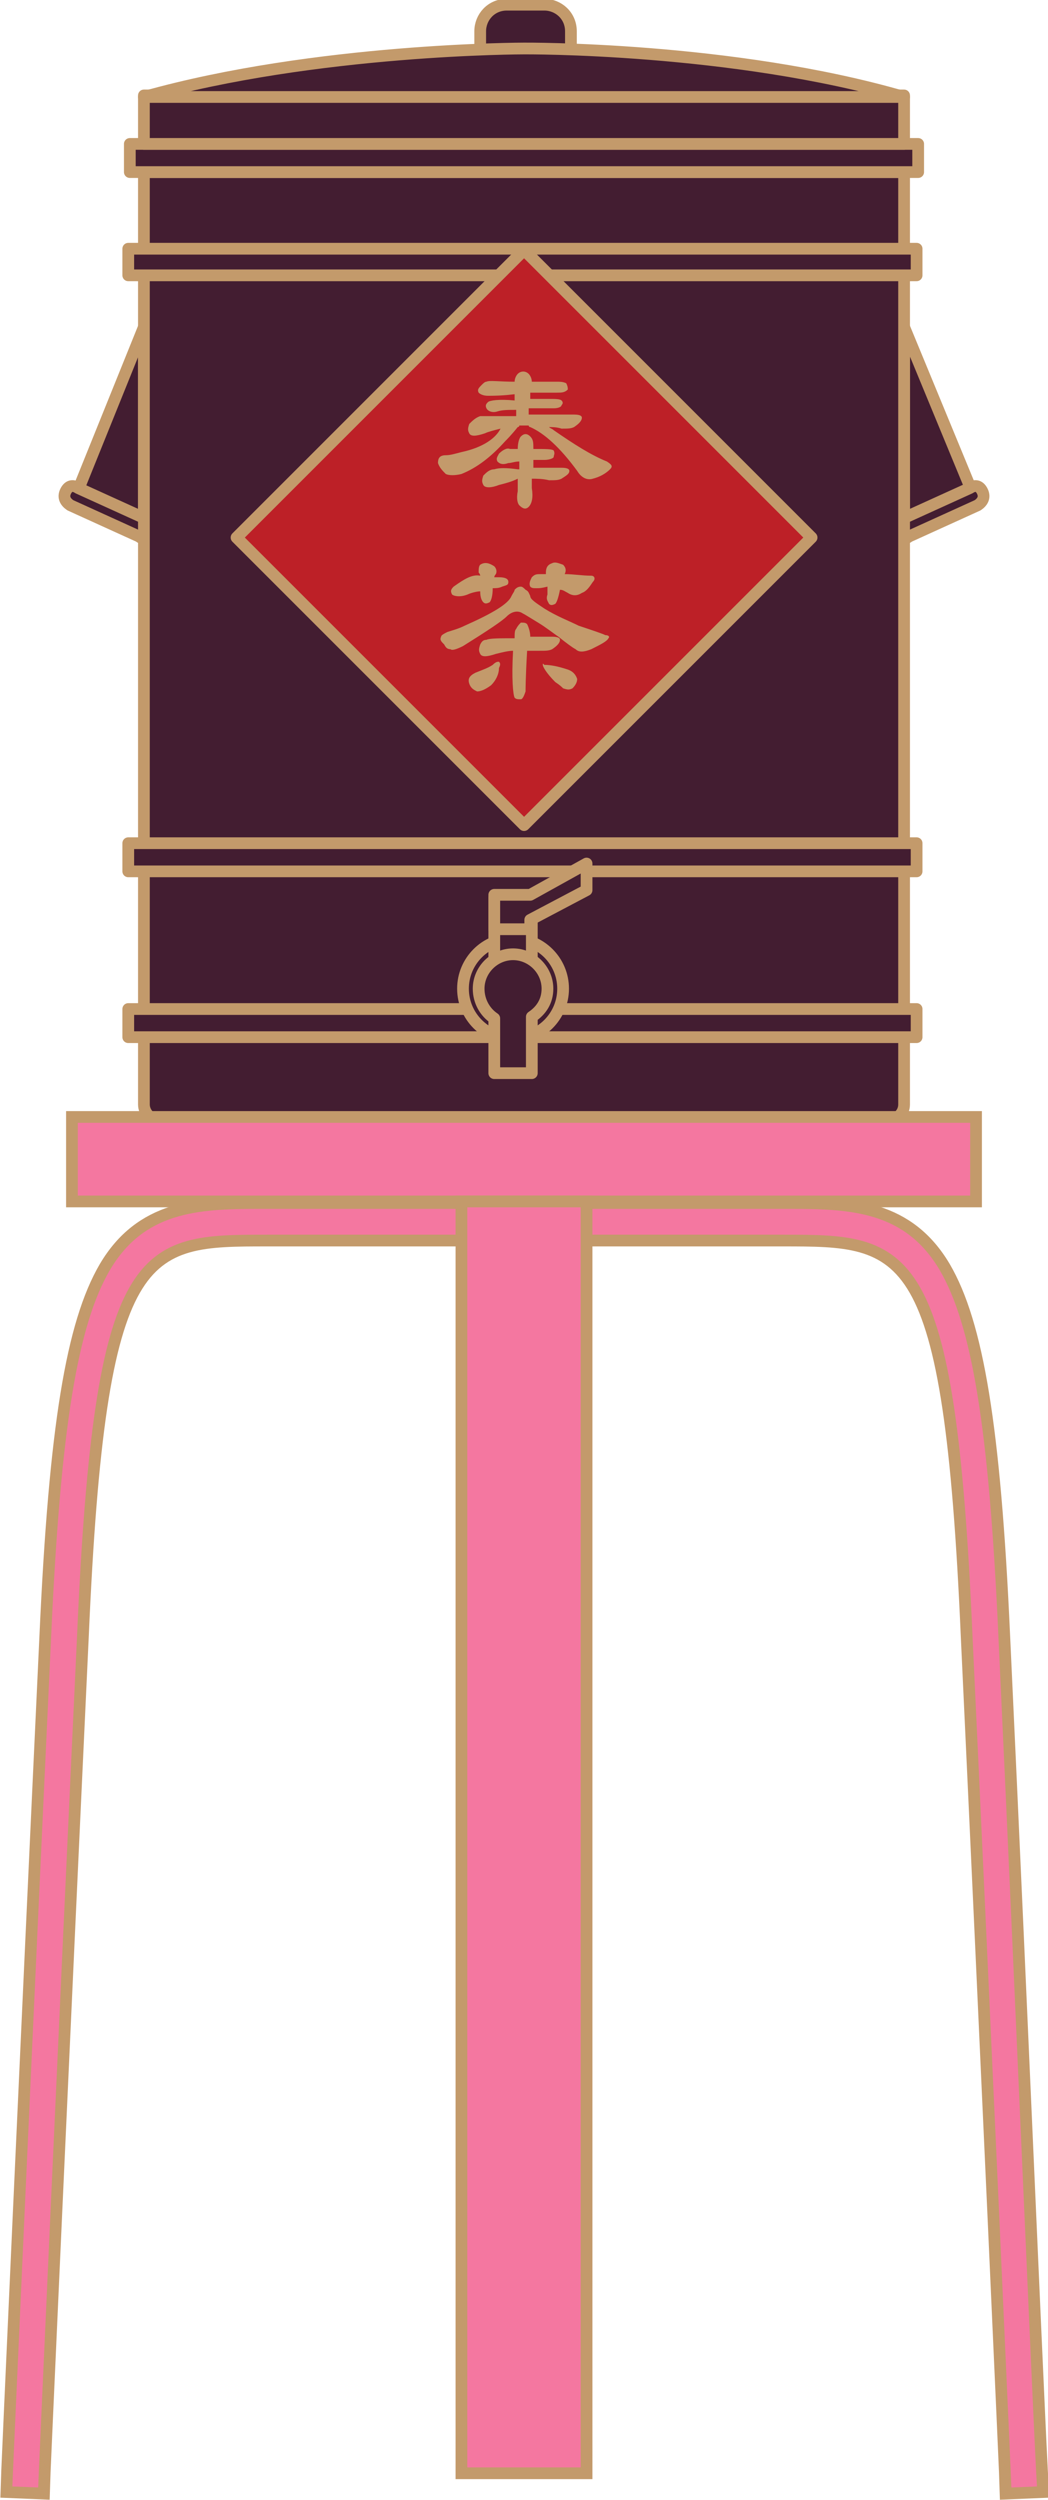 <?xml version="1.0" encoding="utf-8"?>
<!-- Generator: Adobe Illustrator 26.3.1, SVG Export Plug-In . SVG Version: 6.00 Build 0)  -->
<svg version="1.1" id="圖層_1" xmlns="http://www.w3.org/2000/svg" xmlns:xlink="http://www.w3.org/1999/xlink" x="0px" y="0px"
	 viewBox="0 0 67 159.8" style="enable-background:new 0 0 67 159.8;" xml:space="preserve">
<style type="text/css">
	.st0{fill:#431D31;stroke:#C39A6B;stroke-width:0.75;stroke-linecap:round;stroke-linejoin:round;stroke-miterlimit:10;}
	.st1{fill:#F477A0;stroke:#C39A6B;stroke-width:0.75;stroke-miterlimit:10;}
	.st2{fill:#BD2027;stroke:#C39A6B;stroke-width:0.75;stroke-linecap:round;stroke-linejoin:round;stroke-miterlimit:10;}
	.st3{fill:#C39A6B;}
</style>
<g>
	<g>
		<path class="st0" d="M36.4,3.9h-5.7V2c0-0.9,0.7-1.7,1.7-1.7h2.4c0.9,0,1.7,0.7,1.7,1.7V3.9z"/>
		<g>
			<polygon class="st0" points="9.2,20.9 4.8,31.8 9.2,33.8 			"/>
			<g>
				<path class="st0" d="M9.2,34.4c-0.1,0-0.2,0-0.3-0.1l-4.4-2c-0.3-0.2-0.5-0.5-0.3-0.9S4.7,31,5,31.2l4.4,2
					c0.3,0.2,0.5,0.5,0.3,0.9C9.7,34.3,9.4,34.4,9.2,34.4z"/>
			</g>
			<polygon class="st0" points="57.8,20.9 62.3,31.8 57.8,33.8 			"/>
			<g>
				<path class="st0" d="M57.8,34.4c0.1,0,0.2,0,0.3-0.1l4.4-2c0.3-0.2,0.5-0.5,0.3-0.9S62.3,31,62,31.2l-4.4,2
					c-0.3,0.2-0.5,0.5-0.3,0.9C57.4,34.3,57.6,34.4,57.8,34.4z"/>
			</g>
			<path class="st0" d="M33.5,11H9.2v59.6c0,0.5,0.4,1,1,1h23.3h23.3c0.5,0,1-0.4,1-1V11H33.5z"/>
			<polygon class="st0" points="33.5,9.2 8.3,9.2 8.3,11 33.5,11 58.7,11 58.7,9.2 			"/>
			<polygon class="st0" points="33.4,15.9 8.2,15.9 8.2,17.6 33.4,17.6 58.6,17.6 58.6,15.9 			"/>
			<polygon class="st0" points="33.4,53.9 8.2,53.9 8.2,55.7 33.4,55.7 58.6,55.7 58.6,53.9 			"/>
			<polygon class="st0" points="33.4,64.5 8.2,64.5 8.2,66.3 33.4,66.3 58.6,66.3 58.6,64.5 			"/>
			<polygon class="st0" points="33.5,6.1 9.2,6.1 9.2,9.2 33.5,9.2 57.8,9.2 57.8,6.1 			"/>
			<path class="st0" d="M33.5,3.1c0,0-13.3,0-24.3,3.1h24.3h24.3C46.8,3,33.5,3.1,33.5,3.1z"/>
		</g>
	</g>
	<g>
		<circle class="st0" cx="32.8" cy="63.2" r="3.2"/>
		<rect x="31.6" y="57.4" class="st0" width="2.4" height="4.4"/>
		<path class="st0" d="M35,63.2c0-1.2-1-2.2-2.2-2.2c-1.2,0-2.2,1-2.2,2.2c0,0.8,0.4,1.5,1,1.9v3.5h2.4V65C34.6,64.6,35,64,35,63.2z
			"/>
		<polygon class="st0" points="33.9,57.2 31.6,57.2 31.6,59.4 33.9,59.4 33.9,58.8 37.5,56.9 37.5,55.2 		"/>
	</g>
	<g>
		<rect x="4.6" y="71.4" class="st1" width="57.8" height="5.4"/>
		<g>
			<path class="st1" d="M64.2,104.5c-0.6-13.3-1.7-19.9-3.8-23.5c-2.3-3.9-5.9-4.1-9.8-4.1v0H35.5v2.4h14.5c8,0,10.7,0,11.8,25.3
				c1.2,25.6,2.5,54.5,2.5,54.8l2.4-0.1C66.6,159,65.4,130.1,64.2,104.5z"/>
			<path class="st1" d="M2.9,104.5C3.5,91.2,4.6,84.6,6.7,81c2.3-3.9,5.9-4.1,9.8-4.1v0h15.1v2.4H17.1c-8,0-10.7,0-11.8,25.3
				c-1.2,25.6-2.5,54.5-2.5,54.8l-2.4-0.1C0.4,159,1.7,130.1,2.9,104.5z"/>
		</g>
		<rect x="29.5" y="76.8" class="st1" width="8" height="81.3"/>
	</g>
	<g>
		<rect x="20.5" y="21.4" transform="matrix(0.707 -0.707 0.707 0.707 -14.501 33.726)" class="st2" width="26" height="26"/>
		<g>
			<path class="st3" d="M32,27.4c-0.4,0.1-0.8,0.2-1,0.3c-0.6,0.2-0.9,0.2-1,0c-0.1-0.2-0.1-0.3,0-0.6c0.2-0.2,0.4-0.4,0.7-0.5
				c0.4,0,0.7,0,1,0c0.2,0,0.4,0,0.7,0c0.2,0,0.4,0,0.6,0c0-0.1,0-0.2,0-0.4c-0.5,0-0.9,0-1.2,0.1c-0.3,0.1-0.6,0-0.7-0.2
				c-0.1-0.2,0-0.3,0.1-0.4c0.1-0.1,0.7-0.2,1.7-0.1c0-0.1,0-0.2,0-0.4c-0.1,0-0.6,0.1-1.7,0.1c-0.3,0-0.5-0.1-0.6-0.2
				c-0.1-0.2,0-0.3,0.2-0.5c0.1-0.1,0.2-0.2,0.3-0.2c0.2-0.1,0.8,0,1.8,0c0-0.2,0.1-0.4,0.2-0.5c0.2-0.2,0.5-0.2,0.7,0
				c0.1,0.1,0.2,0.3,0.2,0.5c0.5,0,1.1,0,1.6,0c0.2,0,0.4,0,0.6,0.1c0.1,0.2,0.1,0.3,0.1,0.4c-0.2,0.2-0.4,0.2-0.7,0.2
				c-0.6,0-1.2,0-1.7,0c0,0.1,0,0.2,0,0.4c0.4,0,0.8,0,1.2,0c0.4,0,0.7,0,0.8,0.1c0.1,0.1,0.1,0.2,0,0.3c0,0.1-0.2,0.2-0.5,0.2
				c-0.6,0-1.1,0-1.6,0c0,0.2,0,0.3,0,0.4c1,0,1.9,0,2.9,0c0.4,0,0.5,0.1,0.5,0.2c0,0.2-0.2,0.4-0.5,0.6c-0.2,0.1-0.4,0.1-0.8,0.1
				c-0.3-0.1-0.6-0.1-0.8-0.1c0.1,0.1,0.2,0.1,0.3,0.2c1.3,0.9,2.4,1.6,3.4,2c0.3,0.2,0.4,0.3,0.2,0.5c-0.3,0.3-0.7,0.5-1.1,0.6
				c-0.3,0.1-0.7,0-1-0.5c-1.1-1.5-2.1-2.4-3-2.8c-0.1,0-0.1-0.1-0.1-0.1c-0.2,0-0.4,0-0.6,0c0,0.1-0.1,0.1-0.1,0.1
				c-0.4,0.5-0.7,0.8-0.8,0.9c-0.9,1-1.8,1.7-2.8,2.1c-0.4,0.1-0.8,0.1-1,0c-0.2-0.2-0.4-0.4-0.5-0.7c0-0.3,0.1-0.5,0.5-0.5
				c0.3,0,0.6-0.1,1-0.2h0C30.9,28.6,31.7,28,32,27.4z M31.9,31c-0.5,0.2-0.9,0.2-1,0c-0.1-0.2-0.1-0.3,0-0.6
				c0.2-0.2,0.4-0.4,0.7-0.4c0.3-0.1,0.8-0.1,1.5,0c0.1,0,0.1,0,0.1,0c0-0.2,0-0.4,0-0.5c-0.3,0-0.5,0.1-0.7,0.1
				c-0.3,0.1-0.5,0.1-0.7-0.1c-0.1-0.2,0-0.3,0.1-0.5c0.2-0.2,0.5-0.4,0.7-0.3c0.2,0,0.3,0,0.5,0c0-0.4,0.1-0.7,0.2-0.8
				c0.2-0.2,0.4-0.2,0.6,0c0.2,0.2,0.2,0.4,0.2,0.8c0.8,0,1.2,0,1.3,0.1c0.1,0.2,0,0.3,0,0.4s-0.3,0.2-0.6,0.2c-0.2,0-0.4,0-0.7,0
				c0,0.2,0,0.3,0,0.5c0.6,0,1.2,0,1.8,0c0.4,0,0.5,0.1,0.5,0.2c0,0.2-0.2,0.3-0.5,0.5c-0.2,0.1-0.4,0.1-0.8,0.1
				c-0.4-0.1-0.8-0.1-1.1-0.1c0,0.2,0,0.4,0,0.6c0.1,0.6,0,1-0.2,1.2c-0.2,0.2-0.4,0.1-0.6-0.1c-0.1-0.1-0.2-0.4-0.1-0.9
				c0-0.3,0-0.6,0-0.8C32.7,30.8,32.3,30.9,31.9,31z"/>
			<path class="st3" d="M32.4,39.4c-0.3,0.3-1.2,0.9-2.8,1.9c-0.4,0.2-0.7,0.3-0.8,0.2c-0.2,0-0.3-0.1-0.4-0.3
				c-0.2-0.2-0.3-0.3-0.2-0.5c0-0.1,0.2-0.2,0.4-0.3c0.3-0.1,0.7-0.2,1.1-0.4c1.8-0.8,2.8-1.4,3-1.9c0.1-0.2,0.2-0.3,0.2-0.4
				c0.1-0.1,0.2-0.2,0.4-0.2c0.1,0,0.2,0.1,0.3,0.2c0.2,0.1,0.2,0.2,0.3,0.4c0,0.2,0.3,0.4,0.9,0.8c0.8,0.5,1.6,0.8,2.2,1.1
				c0.9,0.3,1.5,0.5,1.7,0.6c0.2,0,0.3,0.1,0.2,0.2c-0.1,0.2-0.5,0.4-1.1,0.7c-0.5,0.2-0.8,0.2-1,0c-0.2-0.1-0.6-0.4-1.1-0.8
				c-0.3-0.2-0.8-0.6-1.3-0.9c-0.5-0.3-0.8-0.5-1-0.6C33.1,39,32.7,39.1,32.4,39.4z M29.9,38c-0.5,0.2-0.9,0.1-1,0
				c-0.1-0.2-0.1-0.3,0.1-0.5c0.7-0.5,1.2-0.8,1.7-0.7c0-0.1-0.1-0.2-0.1-0.2c0-0.2,0-0.4,0.1-0.5c0.3-0.2,0.6-0.1,0.9,0.1
				c0.1,0.1,0.2,0.3,0.1,0.5c0,0-0.1,0.1-0.1,0.2c0.1,0,0.2,0,0.3,0c0.4,0,0.6,0.1,0.6,0.3c0,0.2-0.1,0.2-0.4,0.3
				c-0.2,0.1-0.4,0.1-0.6,0.1c0,0.5-0.1,0.8-0.2,0.9c-0.2,0.1-0.3,0.1-0.4,0c-0.1-0.1-0.2-0.3-0.2-0.7C30.5,37.8,30.1,37.9,29.9,38z
				 M31.4,43.8c-0.4,0.3-0.7,0.4-0.9,0.4c-0.2-0.1-0.4-0.2-0.5-0.5c-0.1-0.3,0-0.5,0.4-0.7c0.5-0.2,0.8-0.3,1.1-0.5
				c0.2-0.2,0.3-0.2,0.4-0.2c0.1,0.1,0.1,0.2,0,0.4C31.9,43.1,31.7,43.5,31.4,43.8z M35.3,40.7c0.4,0,0.5,0.1,0.5,0.2
				c0,0.2-0.2,0.4-0.5,0.6c-0.2,0.1-0.4,0.1-0.8,0.1c-0.3,0-0.6,0-0.8,0c-0.1,1.7-0.1,2.5-0.1,2.6c-0.1,0.3-0.2,0.5-0.3,0.5
				c-0.2,0-0.3,0-0.4-0.1c-0.1-0.2-0.2-1.2-0.1-3c-0.3,0-0.7,0.1-1.1,0.2c-0.6,0.2-0.9,0.2-1,0c-0.1-0.2-0.1-0.3,0-0.6
				c0.1-0.2,0.2-0.3,0.4-0.3c0.2-0.1,0.8-0.1,1.8-0.1c0-0.3,0-0.5,0.1-0.6c0.1-0.2,0.2-0.3,0.3-0.4c0.2,0,0.3,0,0.4,0.1
				c0.1,0.2,0.2,0.5,0.2,0.8C34.3,40.7,34.8,40.7,35.3,40.7z M34.3,37.6c-0.2,0-0.3,0-0.4-0.1c-0.1-0.2,0-0.4,0.1-0.6
				c0.2-0.2,0.3-0.2,0.6-0.2c0.1,0,0.2,0,0.3,0v-0.1c0-0.3,0.1-0.5,0.4-0.6c0.2-0.1,0.4,0,0.7,0.1c0.2,0.2,0.2,0.4,0.1,0.6
				c0.6,0,1.1,0.1,1.7,0.1c0.2,0,0.3,0.2,0.1,0.4c-0.2,0.3-0.4,0.6-0.7,0.7c-0.3,0.2-0.6,0.2-0.9,0c-0.2-0.1-0.3-0.2-0.5-0.2
				c-0.1,0.5-0.2,0.8-0.3,0.9c-0.2,0.1-0.3,0.1-0.4,0c-0.1-0.2-0.2-0.3-0.1-0.6c0-0.2,0-0.3,0-0.5C34.6,37.6,34.5,37.6,34.3,37.6z
				 M36.3,42.8c0.3,0.1,0.5,0.3,0.6,0.6c0,0.2-0.1,0.4-0.3,0.6c-0.2,0.1-0.3,0.1-0.6,0c-0.1-0.1-0.2-0.2-0.5-0.4
				c-0.6-0.6-0.8-1-0.8-1.1c0-0.1,0-0.1,0.1,0C35.2,42.5,35.7,42.6,36.3,42.8z"/>
		</g>
	</g>
</g>
</svg>
